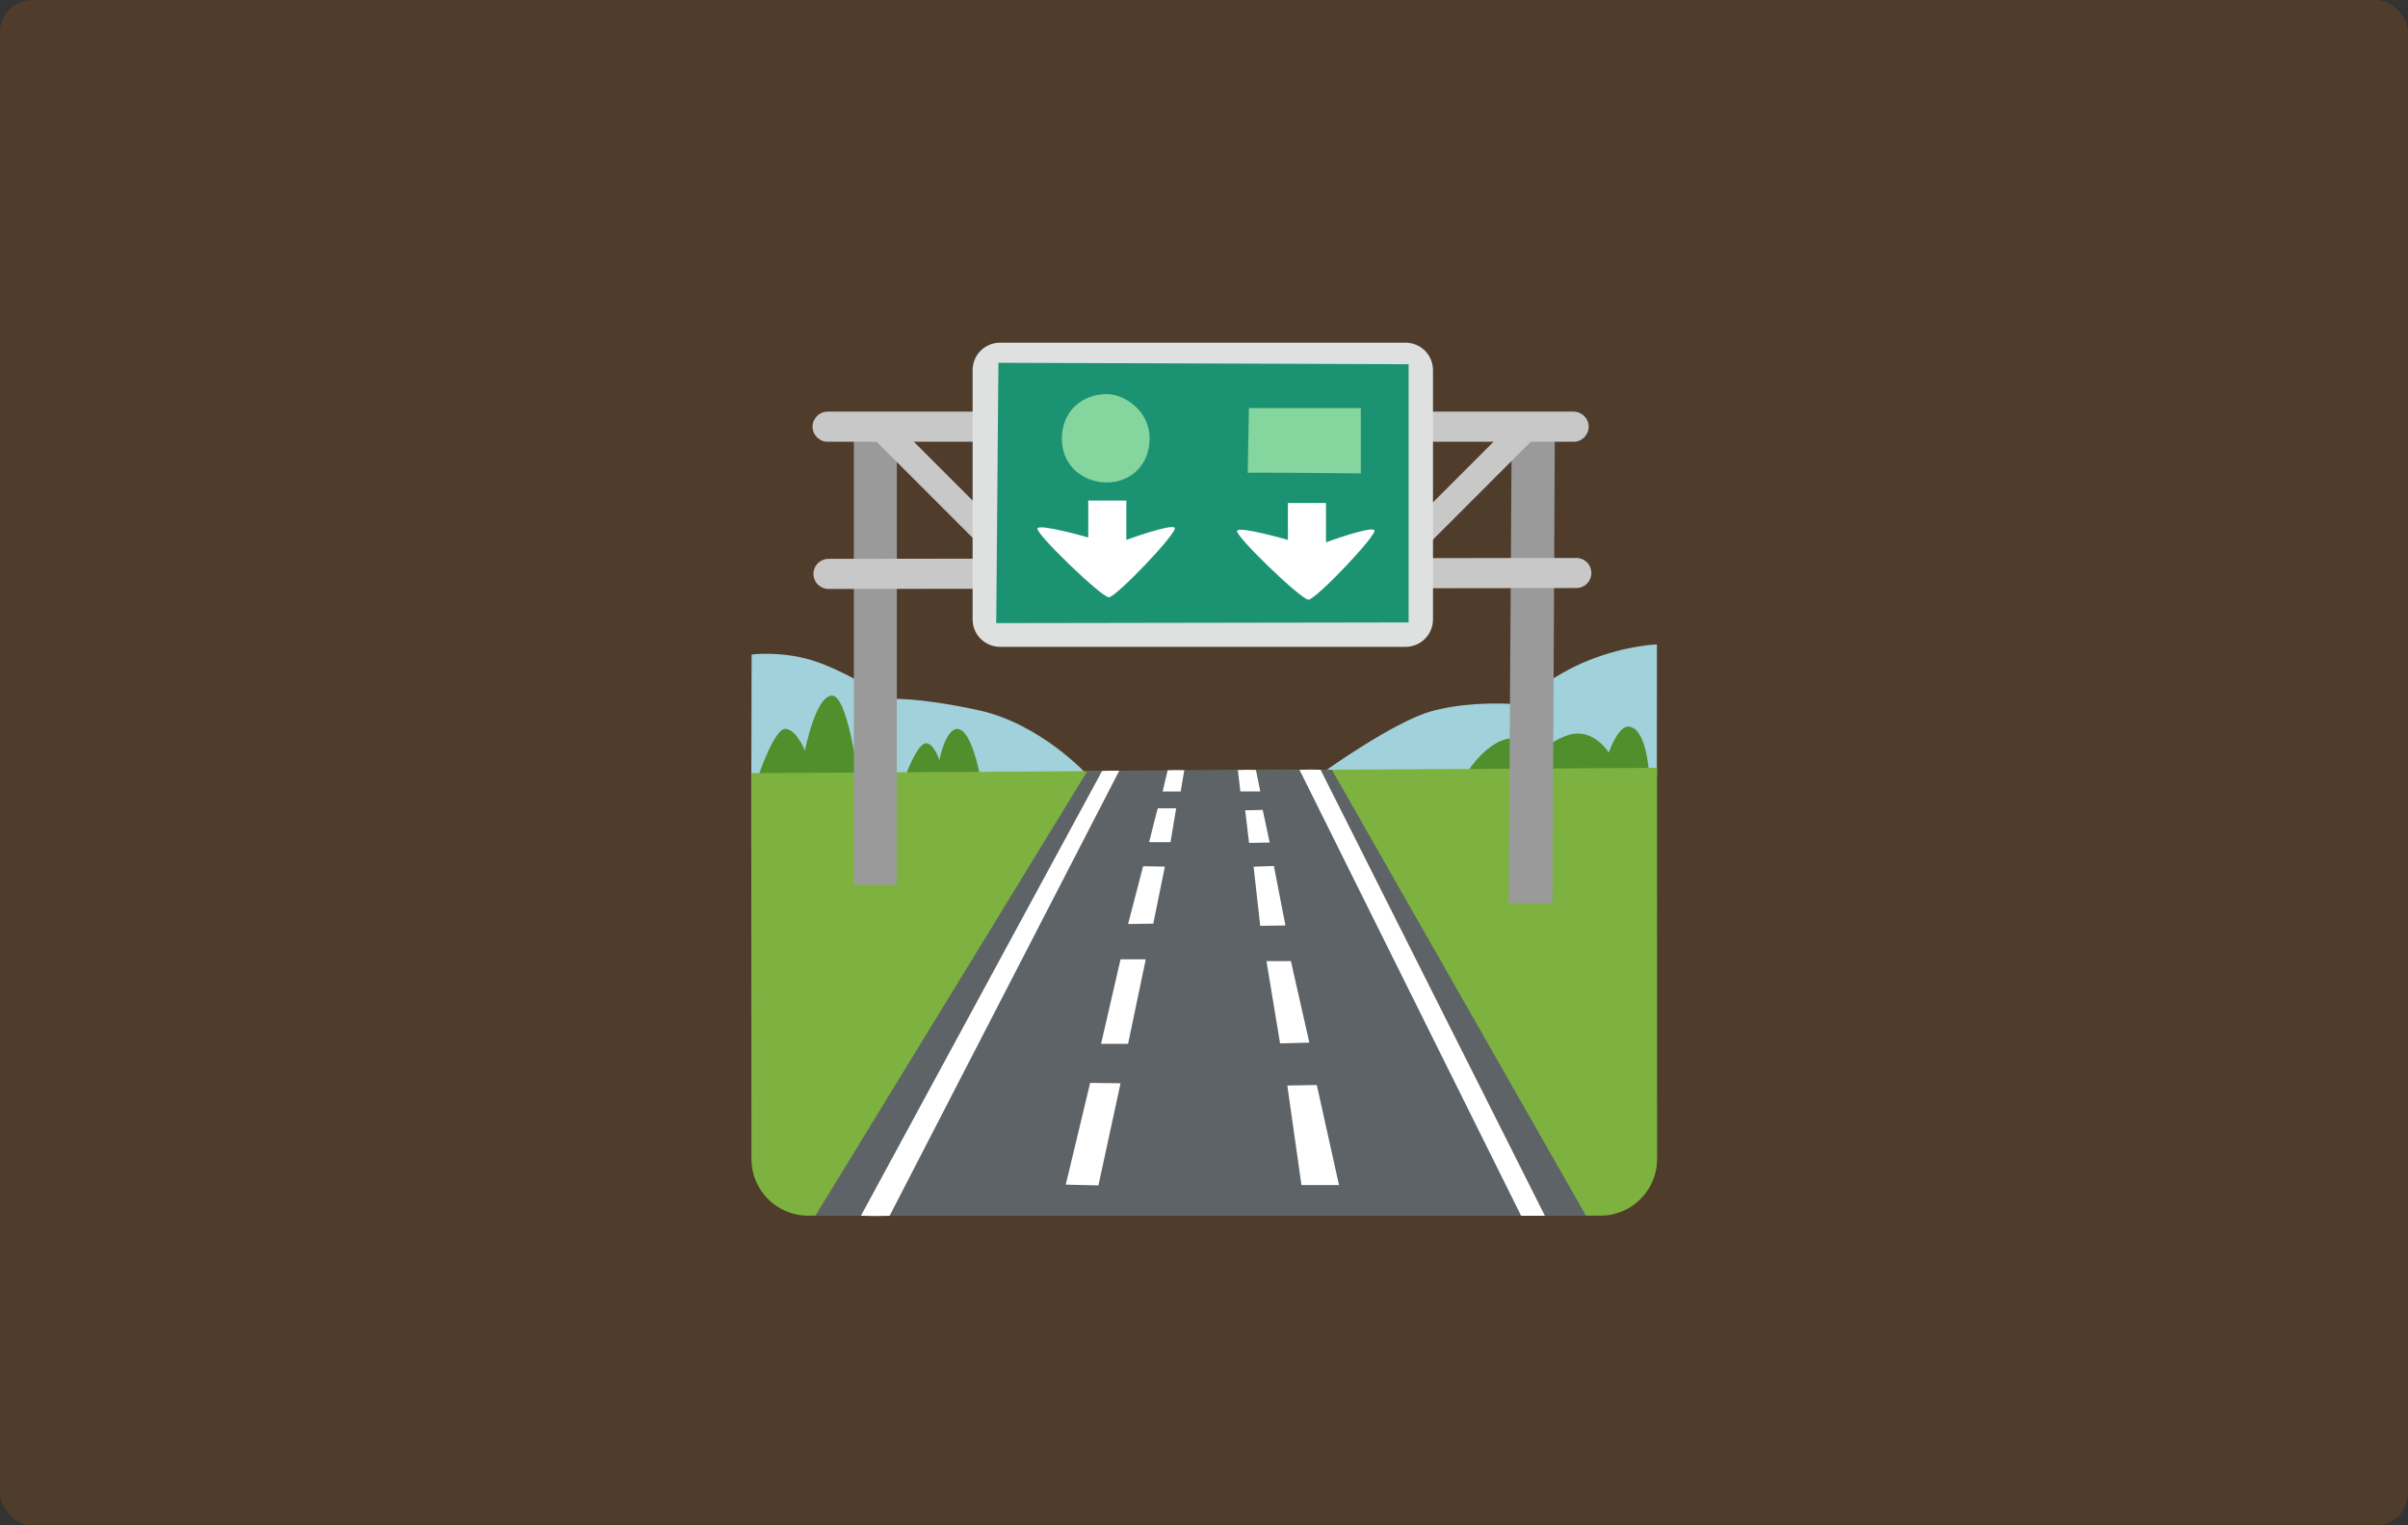<svg width="300" height="190" viewBox="0 0 300 190" fill="none" xmlns="http://www.w3.org/2000/svg">
<rect x="0" y="0" width="300" height="190" fill="#333333" stroke="none"/>
<rect width="300" height="190" rx="4" fill="#F27400" fill-opacity="0.15"/>
<path d="M120.159 99.003L135.441 96.491C135.441 96.491 129.647 90.144 121.903 88.466C114.159 86.788 110.813 87.069 110.813 87.069C110.813 87.069 105.094 83.441 101.184 82.25C97.275 81.059 93.638 81.528 93.638 81.528L93.6 97.841L120.159 99.003ZM178.65 100.606L164.963 96.125C164.963 96.125 173.709 89.825 178.481 88.55C183.516 87.21 189.066 87.734 189.066 87.734C189.066 87.734 193.219 84.088 198.019 82.213C202.819 80.338 206.428 80.272 206.428 80.272L206.419 96.716C206.419 96.716 201.666 102.256 201.572 102.125C201.497 101.984 178.65 100.606 178.65 100.606Z" fill="#A1D1DA"/>
<path d="M182.963 95.938C182.963 95.938 185.4 92.197 188.222 91.972C191.944 91.681 193.238 92.628 193.238 92.628C193.238 92.628 195.019 91.325 196.669 91.372C199.041 91.438 200.428 93.744 200.428 93.744C200.428 93.744 201.553 90.472 202.866 90.51C205.106 90.575 205.434 96.191 205.434 96.191L197.812 99.106L182.963 95.938ZM94.453 96.744C94.453 96.744 96.459 90.725 97.847 90.791C99.234 90.856 100.284 93.5 100.284 93.5C100.284 93.5 101.616 86.647 103.659 86.647C105.572 86.647 106.809 96.21 106.809 96.21L109.584 97.4L112.809 96.603C112.809 96.603 114.328 92.516 115.387 92.581C116.381 92.647 117.038 94.691 117.038 94.691C117.038 94.691 117.759 90.8 119.278 90.8C120.994 90.8 122.053 96.406 122.053 96.406L107.213 101.469L94.453 96.744Z" fill="#518E2C"/>
<path d="M206.438 95.638L206.447 144.378C206.447 148.269 203.288 151.428 199.397 151.428H100.669C96.778 151.428 93.619 148.269 93.619 144.378L93.591 96.303L206.438 95.638Z" fill="#7DB240"/>
<path d="M135.459 96.069C135.459 96.069 141.394 95.938 151.238 95.928C160.791 95.919 165.928 95.881 165.928 95.881L197.597 151.438H101.578L135.459 96.069Z" fill="#5E6367"/>
<path d="M107.259 151.437L137.306 96.031L138.291 96.003H139.444L110.831 151.447L109.144 151.475L107.259 151.437ZM164.522 95.881L163.284 95.862L161.897 95.89L189.506 151.437H192.469L164.522 95.881ZM132.778 147.565L136.847 147.659L139.603 134.937L135.816 134.89L132.778 147.565ZM160.378 135.219L164.053 135.153L166.819 147.612H162.141L160.378 135.219ZM159.478 129.969L163.125 129.875L160.828 119.722H157.781L159.478 129.969ZM142.744 119.497H139.603L137.175 130.025H140.541L142.744 119.497ZM142.416 107.9L145.125 107.947L143.681 115.053L140.541 115.1L142.416 107.9ZM144.244 100.69C144.15 100.925 143.166 104.9 143.166 104.9H145.828L146.531 100.69H144.244ZM144.844 98.59H147.094L147.544 95.937C147.544 95.937 146.719 95.928 146.428 95.928C146.137 95.928 145.472 95.947 145.472 95.947L144.844 98.59ZM154.528 98.581H157.012L156.469 95.909L155.325 95.89L154.219 95.919L154.528 98.581ZM155.128 100.934L157.312 100.887L158.184 104.947L155.616 104.994L155.128 100.934ZM156.178 107.956L158.709 107.872L160.144 115.278L157.003 115.325L156.178 107.956Z" fill="white"/>
<path d="M106.378 53.947V110.215H111.731V52.925L106.378 53.947ZM187.959 112.512L188.334 53.59L193.706 53.965L193.425 112.512H187.959Z" fill="#9A9A9A"/>
<path d="M196.06 55.025H103.106C102.075 55.025 101.231 54.181 101.231 53.15C101.231 52.119 102.075 51.275 103.106 51.275H196.05C197.081 51.275 197.925 52.119 197.925 53.15C197.925 54.181 197.091 55.025 196.06 55.025ZM103.219 73.362C102.722 73.362 102.245 73.165 101.893 72.813C101.541 72.462 101.344 71.985 101.344 71.487C101.344 70.99 101.541 70.513 101.893 70.162C102.245 69.81 102.722 69.612 103.219 69.612L196.388 69.5C196.885 69.5 197.362 69.697 197.714 70.049C198.065 70.401 198.263 70.878 198.263 71.375C198.263 71.872 198.065 72.349 197.714 72.701C197.362 73.052 196.885 73.25 196.388 73.25L103.219 73.362Z" fill="#C8C8C8"/>
<path d="M172.105 68.997L189.115 51.986L191.436 54.306L174.426 71.317L172.105 68.997ZM109.018 54.834L111.338 52.514L128.317 69.492L125.996 71.811L109.018 54.834Z" fill="#C8C8C8"/>
<path d="M175.116 80.572H124.584C123.679 80.572 122.811 80.212 122.171 79.572C121.531 78.932 121.172 78.064 121.172 77.159V46.1C121.172 45.195 121.531 44.327 122.171 43.687C122.811 43.047 123.679 42.688 124.584 42.688H175.116C176.021 42.688 176.889 43.047 177.529 43.687C178.169 44.327 178.528 45.195 178.528 46.1V77.159C178.528 78.064 178.169 78.932 177.529 79.572C176.889 80.212 176.021 80.572 175.116 80.572Z" fill="#DFE1E0"/>
<path d="M124.116 77.619L124.388 45.19L175.491 45.369V77.534L124.116 77.619Z" fill="#1B9372"/>
<path d="M155.447 58.897L155.597 50.835H169.537V58.972C169.537 58.972 155.522 58.822 155.447 58.897ZM132.291 54.669C132.291 57.988 134.925 60.097 137.869 60.097C140.803 60.097 143.222 57.988 143.222 54.594C143.222 51.2 140.137 49.091 137.869 49.091C134.925 49.091 132.291 51.125 132.291 54.669Z" fill="#85D59E"/>
<path d="M135.581 62.356H140.325V67.25C140.325 67.25 145.903 65.216 146.353 65.741C146.803 66.266 139.041 74.403 138.141 74.403C137.241 74.403 128.944 66.416 129.253 65.816C129.553 65.216 135.581 66.95 135.581 66.95V62.356ZM160.453 62.656H165.197V67.55C165.197 67.55 170.775 65.516 171.225 66.041C171.675 66.566 163.912 74.703 163.012 74.703C162.112 74.703 153.816 66.716 154.125 66.116C154.425 65.516 160.453 67.25 160.453 67.25V62.656Z" fill="#FEFFFE"/>
</svg>
